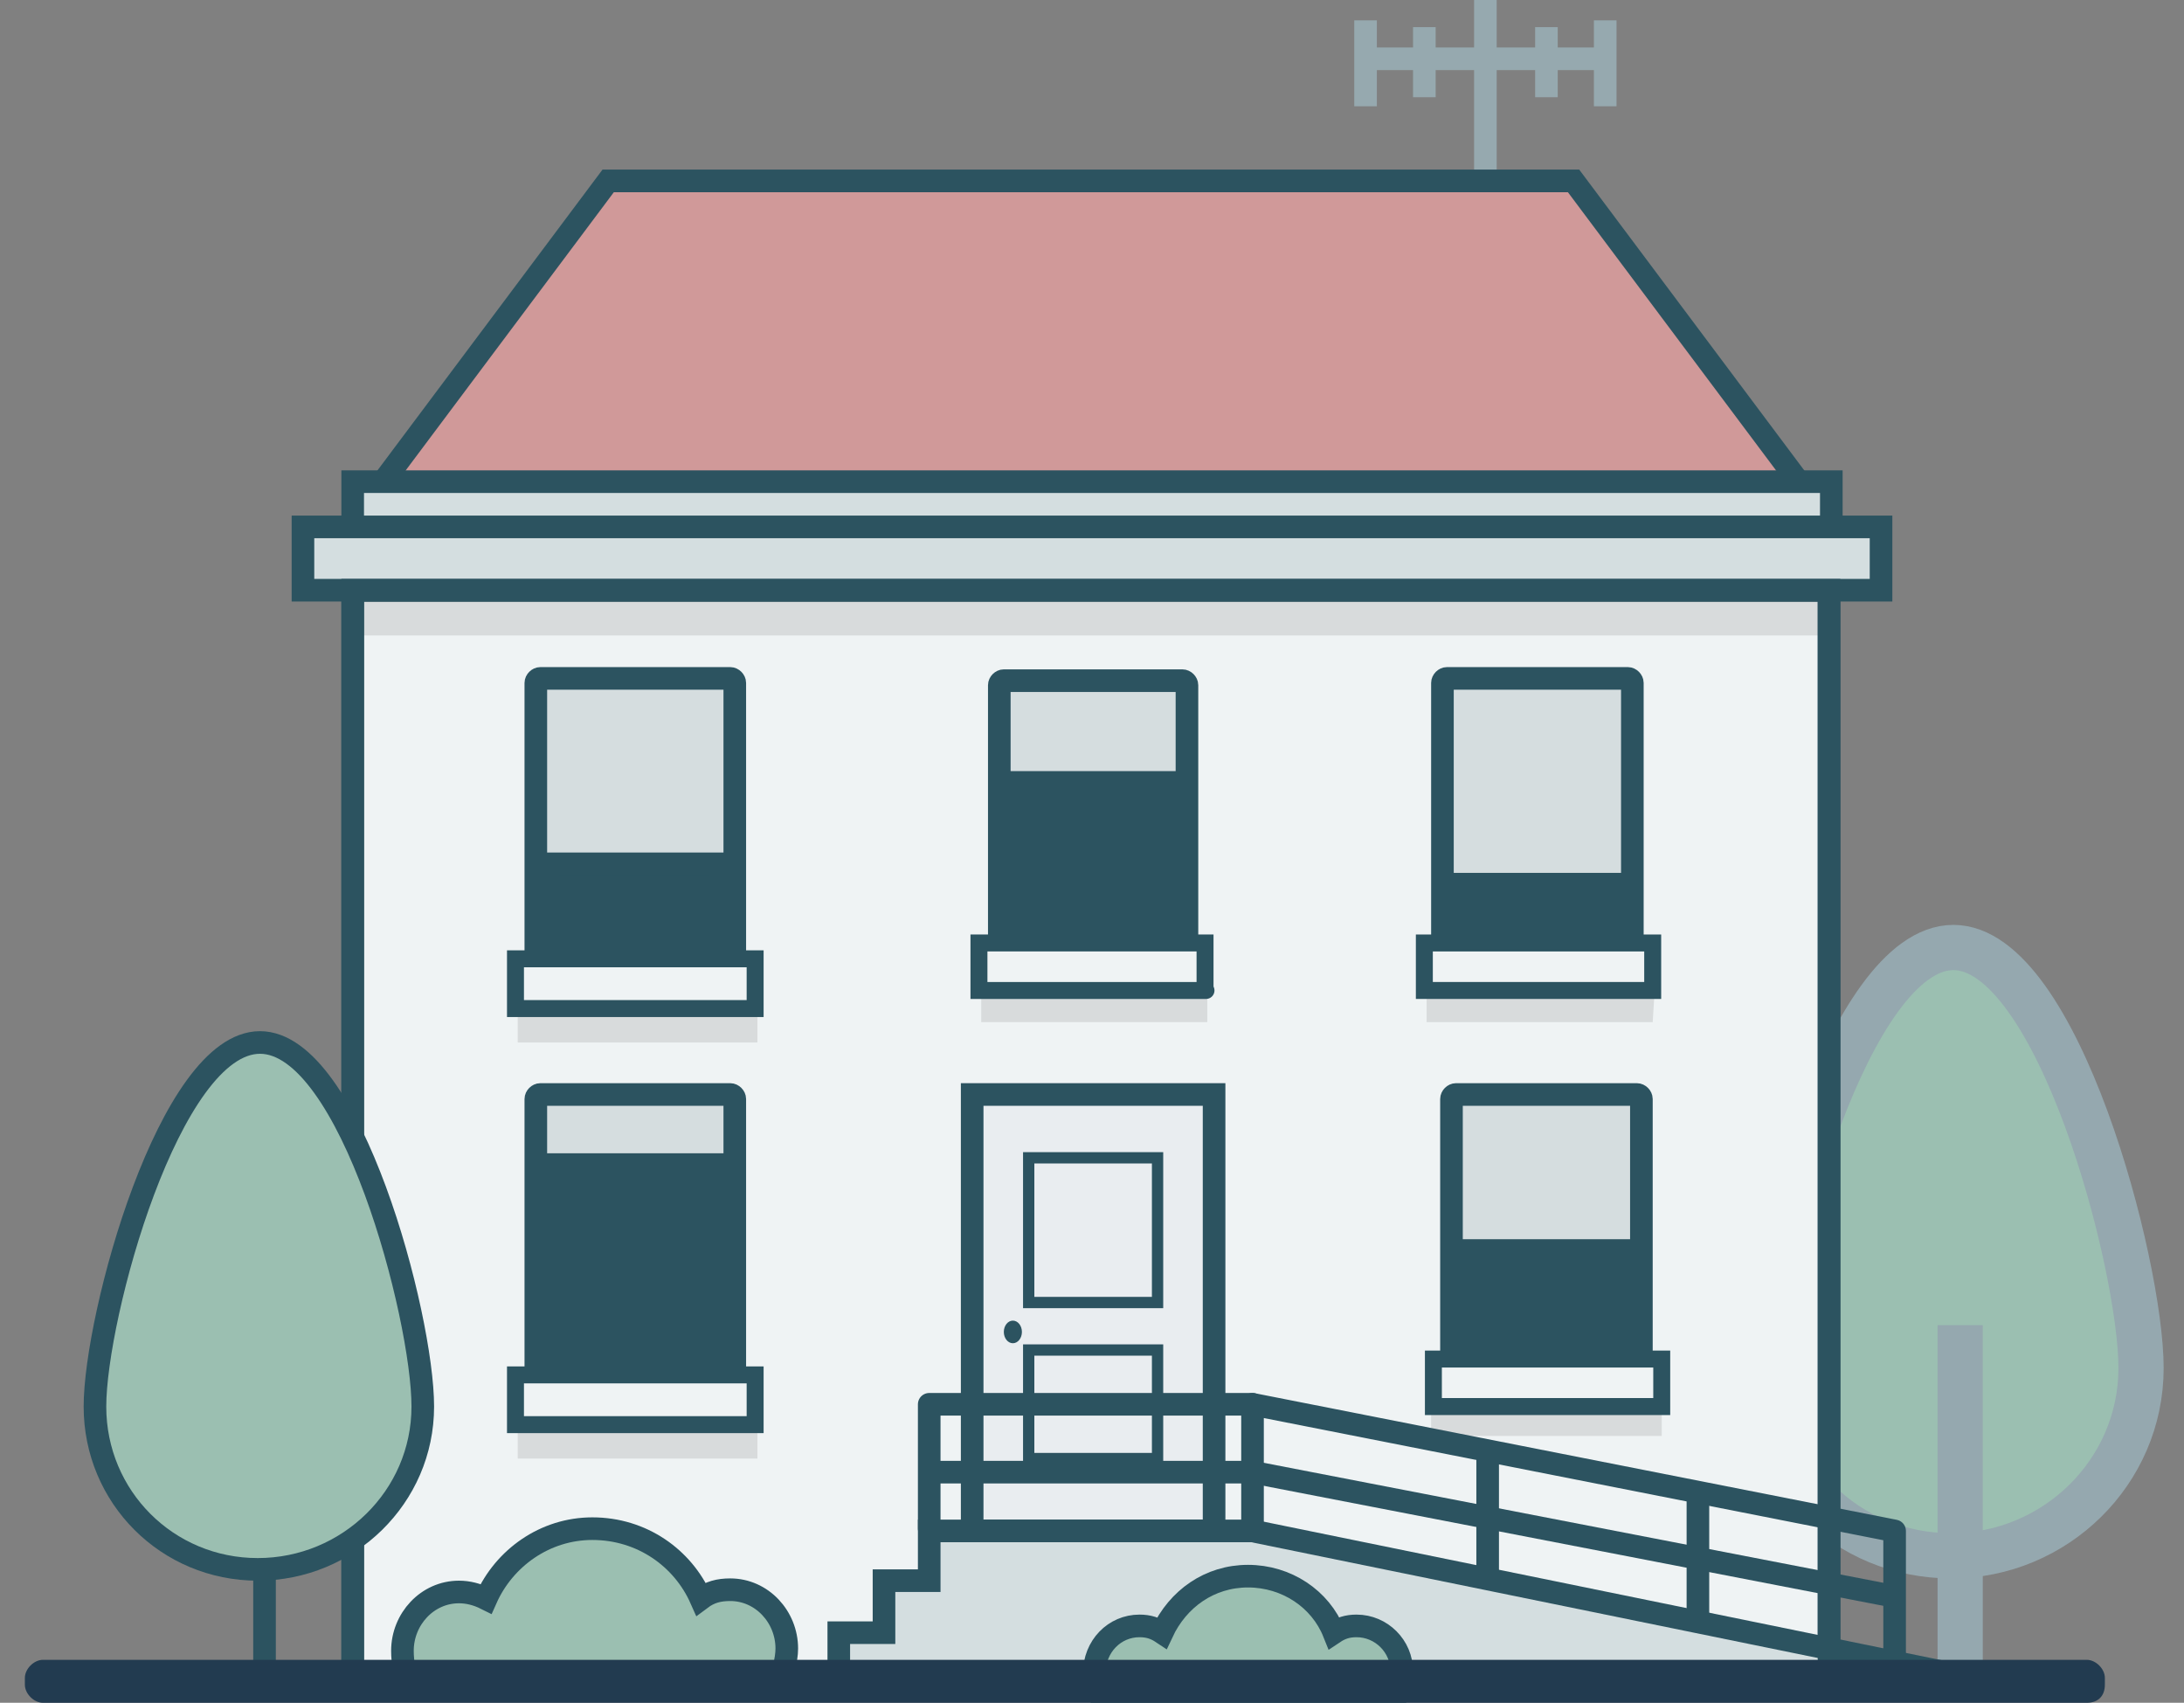 <?xml version="1.0" encoding="utf-8"?>
<!-- Generator: Adobe Illustrator 21.1.0, SVG Export Plug-In . SVG Version: 6.00 Build 0)  -->
<svg version="1.1" id="Слой_1" xmlns="http://www.w3.org/2000/svg" xmlns:xlink="http://www.w3.org/1999/xlink" x="0px" y="0px"
	 viewBox="0 0 96.6 75.3" style="enable-background:new 0 0 96.6 75.3;" xml:space="preserve">
<rect x="0" y="0" width="96.6" height="75.3" fill="#808080" stroke="none"/>
<style type="text/css">
	.st0{fill:#9BBFB1;stroke:#95A8AF;stroke-width:2;stroke-miterlimit:10;}
	.st1{fill:#EFF3F4;stroke:#96A9AF;stroke-miterlimit:10;}
	.st2{fill:#EFF3F4;stroke:#2C5360;stroke-miterlimit:10;}
	.st3{fill:#D09999;stroke:#2C5360;stroke-miterlimit:10;}
	.st4{opacity:0.1;}
	.st5{fill:#D5DDDF;stroke:#2C5360;stroke-miterlimit:10;}
	.st6{fill:#2C5360;stroke:#2C5360;stroke-miterlimit:10;}
	.st7{fill:#EFF3F4;stroke:#2C5360;stroke-width:0.75;stroke-miterlimit:10;}
	.st8{fill:#E9EDF0;stroke:#2C5360;stroke-miterlimit:10;}
	.st9{fill:#E9EDF0;stroke:#2C5360;stroke-width:0.5;stroke-miterlimit:10;}
	.st10{fill:#2C5360;}
	.st11{fill:#9BBFB1;stroke:#2C5360;stroke-miterlimit:10;}
	.st12{fill:#D4DEE0;stroke:#2C5360;stroke-miterlimit:10;}
	.st13{fill:none;stroke:#2C5360;stroke-linecap:round;stroke-linejoin:round;stroke-miterlimit:10;}
	.st14{fill:none;stroke:#2C5360;stroke-miterlimit:10;}
	.st15{fill:#223B50;}
</style>
<g>
	<path class="st0" d="M94.7,60.5c0-4.6-3.7-18.6-8.3-18.6S78,55.8,78,60.5s3.7,8.3,8.3,8.3S94.7,65.1,94.7,60.5z"/>
	<line class="st0" x1="86.7" y1="58.6" x2="86.7" y2="73.7"/>
</g>
<g>
	<line class="st1" x1="65.7" y1="0" x2="65.7" y2="9.4"/>
	<line class="st1" x1="60.4" y1="2.6" x2="71" y2="2.6"/>
	<line class="st1" x1="60.4" y1="0.9" x2="60.4" y2="4.7"/>
	<line class="st1" x1="71" y1="0.9" x2="71" y2="4.7"/>
	<line class="st1" x1="68.4" y1="1.2" x2="68.4" y2="4.3"/>
	<line class="st1" x1="63" y1="1.2" x2="63" y2="4.3"/>
</g>
<rect x="15.6" y="26.1" class="st2" width="65.3" height="48.1"/>
<polygon class="st3" points="69.6,8 26.9,8 15.6,23.1 80.9,23.1 "/>
<rect x="63.3" y="62.2" class="st4" width="10.2" height="1.3"/>
<g>
	<path class="st4" d="M33.5,46.1H22.9c0,0,0,0,0,0v-1.6c0,0,0,0,0,0h10.6c0,0,0,0,0,0L33.5,46.1C33.5,46.1,33.5,46.1,33.5,46.1z"/>
	<path class="st5" d="M32.5,41.8h-8.8V30.2c0-0.1,0.1-0.2,0.2-0.2h8.4c0.1,0,0.2,0.1,0.2,0.2V41.8z"/>
	<rect x="24.2" y="38.2" class="st6" width="7.7" height="3.2"/>
	<path class="st7" d="M33.4,44.6H22.8c0,0,0,0,0,0v-2.2c0,0,0,0,0,0h10.6c0,0,0,0,0,0L33.4,44.6C33.4,44.6,33.4,44.6,33.4,44.6z"/>
</g>
<g>
	<path class="st4" d="M53.4,45.2h-10c0,0,0,0,0,0v-1.5c0,0,0,0,0,0h10c0,0,0,0,0,0L53.4,45.2C53.4,45.2,53.4,45.2,53.4,45.2z"/>
	<path class="st5" d="M52.5,41.2h-8.3V30.3c0-0.1,0.1-0.2,0.2-0.2h7.9c0.1,0,0.2,0.1,0.2,0.2V41.2z"/>
	<rect x="44.7" y="34.6" class="st6" width="7.2" height="6.3"/>
	<path class="st7" d="M53.3,43.8h-10c0,0,0,0,0,0v-2.1c0,0,0,0,0,0h10c0,0,0,0,0,0L53.3,43.8C53.4,43.8,53.3,43.8,53.3,43.8z"/>
</g>
<g>
	<path class="st4" d="M73.1,45.2H63.1c0,0,0,0,0,0v-1.6c0,0,0,0,0,0h10.1c0,0,0,0,0,0L73.1,45.2C73.2,45.2,73.2,45.2,73.1,45.2z"/>
	<path class="st5" d="M72.2,41.2h-8.4v-11c0-0.1,0.1-0.2,0.2-0.2h8c0.1,0,0.2,0.1,0.2,0.2V41.2z"/>
	<rect x="64.3" y="39.1" class="st6" width="7.3" height="1.7"/>
	<path class="st7" d="M73.1,43.8H63c0,0,0,0,0,0v-2.1c0,0,0,0,0,0h10.1c0,0,0,0,0,0L73.1,43.8C73.1,43.8,73.1,43.8,73.1,43.8z"/>
</g>
<g>
	<path class="st4" d="M33.5,64.5H22.9c0,0,0,0,0,0v-1.6c0,0,0,0,0,0h10.6c0,0,0,0,0,0L33.5,64.5C33.5,64.5,33.5,64.5,33.5,64.5z"/>
	<path class="st5" d="M32.5,60.2h-8.8V48.6c0-0.1,0.1-0.2,0.2-0.2h8.4c0.1,0,0.2,0.1,0.2,0.2V60.2z"/>
	<rect x="24.2" y="51.5" class="st6" width="7.7" height="8.3"/>
	<path class="st7" d="M33.4,63H22.8c0,0,0,0,0,0v-2.2c0,0,0,0,0,0h10.6c0,0,0,0,0,0L33.4,63C33.4,63,33.4,63,33.4,63z"/>
</g>
<g>
	<path class="st5" d="M72.6,59.6h-8.4v-11c0-0.1,0.1-0.2,0.2-0.2h8c0.1,0,0.2,0.1,0.2,0.2V59.6z"/>
	<rect x="64.7" y="55.3" class="st6" width="7.3" height="4"/>
	<path class="st7" d="M73.5,62.2H63.4c0,0,0,0,0,0v-2.1c0,0,0,0,0,0h10.1c0,0,0,0,0,0L73.5,62.2C73.5,62.2,73.5,62.2,73.5,62.2z"/>
</g>
<g>
	<rect x="43" y="48.4" class="st8" width="10.7" height="19.3"/>
	<rect x="45.5" y="51.2" class="st9" width="5.7" height="6.4"/>
	<rect x="45.5" y="59.7" class="st9" width="5.7" height="4.8"/>
	<ellipse class="st10" cx="44.8" cy="58.9" rx="0.4" ry="0.5"/>
</g>
<path class="st11" d="M34.4,74.2c0.2,0,0.4-0.8,0.4-1.3c0-1.4-1.1-2.6-2.5-2.6c-0.5,0-0.9,0.1-1.3,0.4c-0.8-1.8-2.6-3.1-4.8-3.1
	c-2.1,0-3.9,1.3-4.7,3.1c-0.4-0.2-0.8-0.3-1.2-0.3c-1.4,0-2.5,1.2-2.5,2.6c0,0.5,0.1,1.3,0.4,1.3H34.4z"/>
<rect x="15.6" y="21.3" class="st12" width="65.4" height="2.6"/>
<rect x="13.4" y="23.3" class="st12" width="69.8" height="2.8"/>
<g>
	<polyline class="st13" points="55.4,67.7 55.4,62.1 83.8,67.7 83.8,73.2 	"/>
	<polyline class="st13" points="41.1,67.6 41.1,62.1 55.4,62.1 	"/>
	<polyline class="st14" points="83.8,70.6 55.4,65.1 41.3,65.1 	"/>
	<line class="st14" x1="65.8" y1="70" x2="65.8" y2="64.5"/>
	<line class="st14" x1="75.1" y1="71.6" x2="75.1" y2="66"/>
</g>
<polygon class="st12" points="55.4,67.7 41.1,67.7 41.1,69.9 39.1,69.9 39.1,72.2 37.1,72.2 37.1,74.5 55.4,74.5 55.4,74.3 
	87.7,74.3 "/>
<path class="st11" d="M61.7,74.9c0.2,0,0.3-0.7,0.3-1c0-1.1-0.9-2-2-2c-0.4,0-0.7,0.1-1,0.3c-0.6-1.5-2.1-2.5-3.8-2.5
	c-1.7,0-3.1,1-3.8,2.5c-0.3-0.2-0.6-0.3-1-0.3c-1.1,0-2,0.9-2,2.1c0,0.4,0.1,1,0.3,1H61.7z"/>
<rect x="15.6" y="26.1" class="st4" width="65.3" height="2"/>
<rect x="15.6" y="26.1" class="st14" width="65.3" height="48.1"/>
<g>
	<line class="st14" x1="11.7" y1="60.6" x2="11.7" y2="73.7"/>
	<path class="st11" d="M18.7,62.2c0-4-3.2-16.1-7.2-16.1S4.2,58.2,4.2,62.2s3.2,7.2,7.2,7.2S18.7,66.2,18.7,62.2z"/>
</g>
<path class="st15" d="M92.3,75.3H1.9c-0.4,0-0.8-0.4-0.8-0.8v-0.3c0-0.4,0.4-0.8,0.8-0.8h90.4c0.4,0,0.8,0.4,0.8,0.8v0.3
	C93.1,75,92.8,75.3,92.3,75.3z"/>
</svg>
